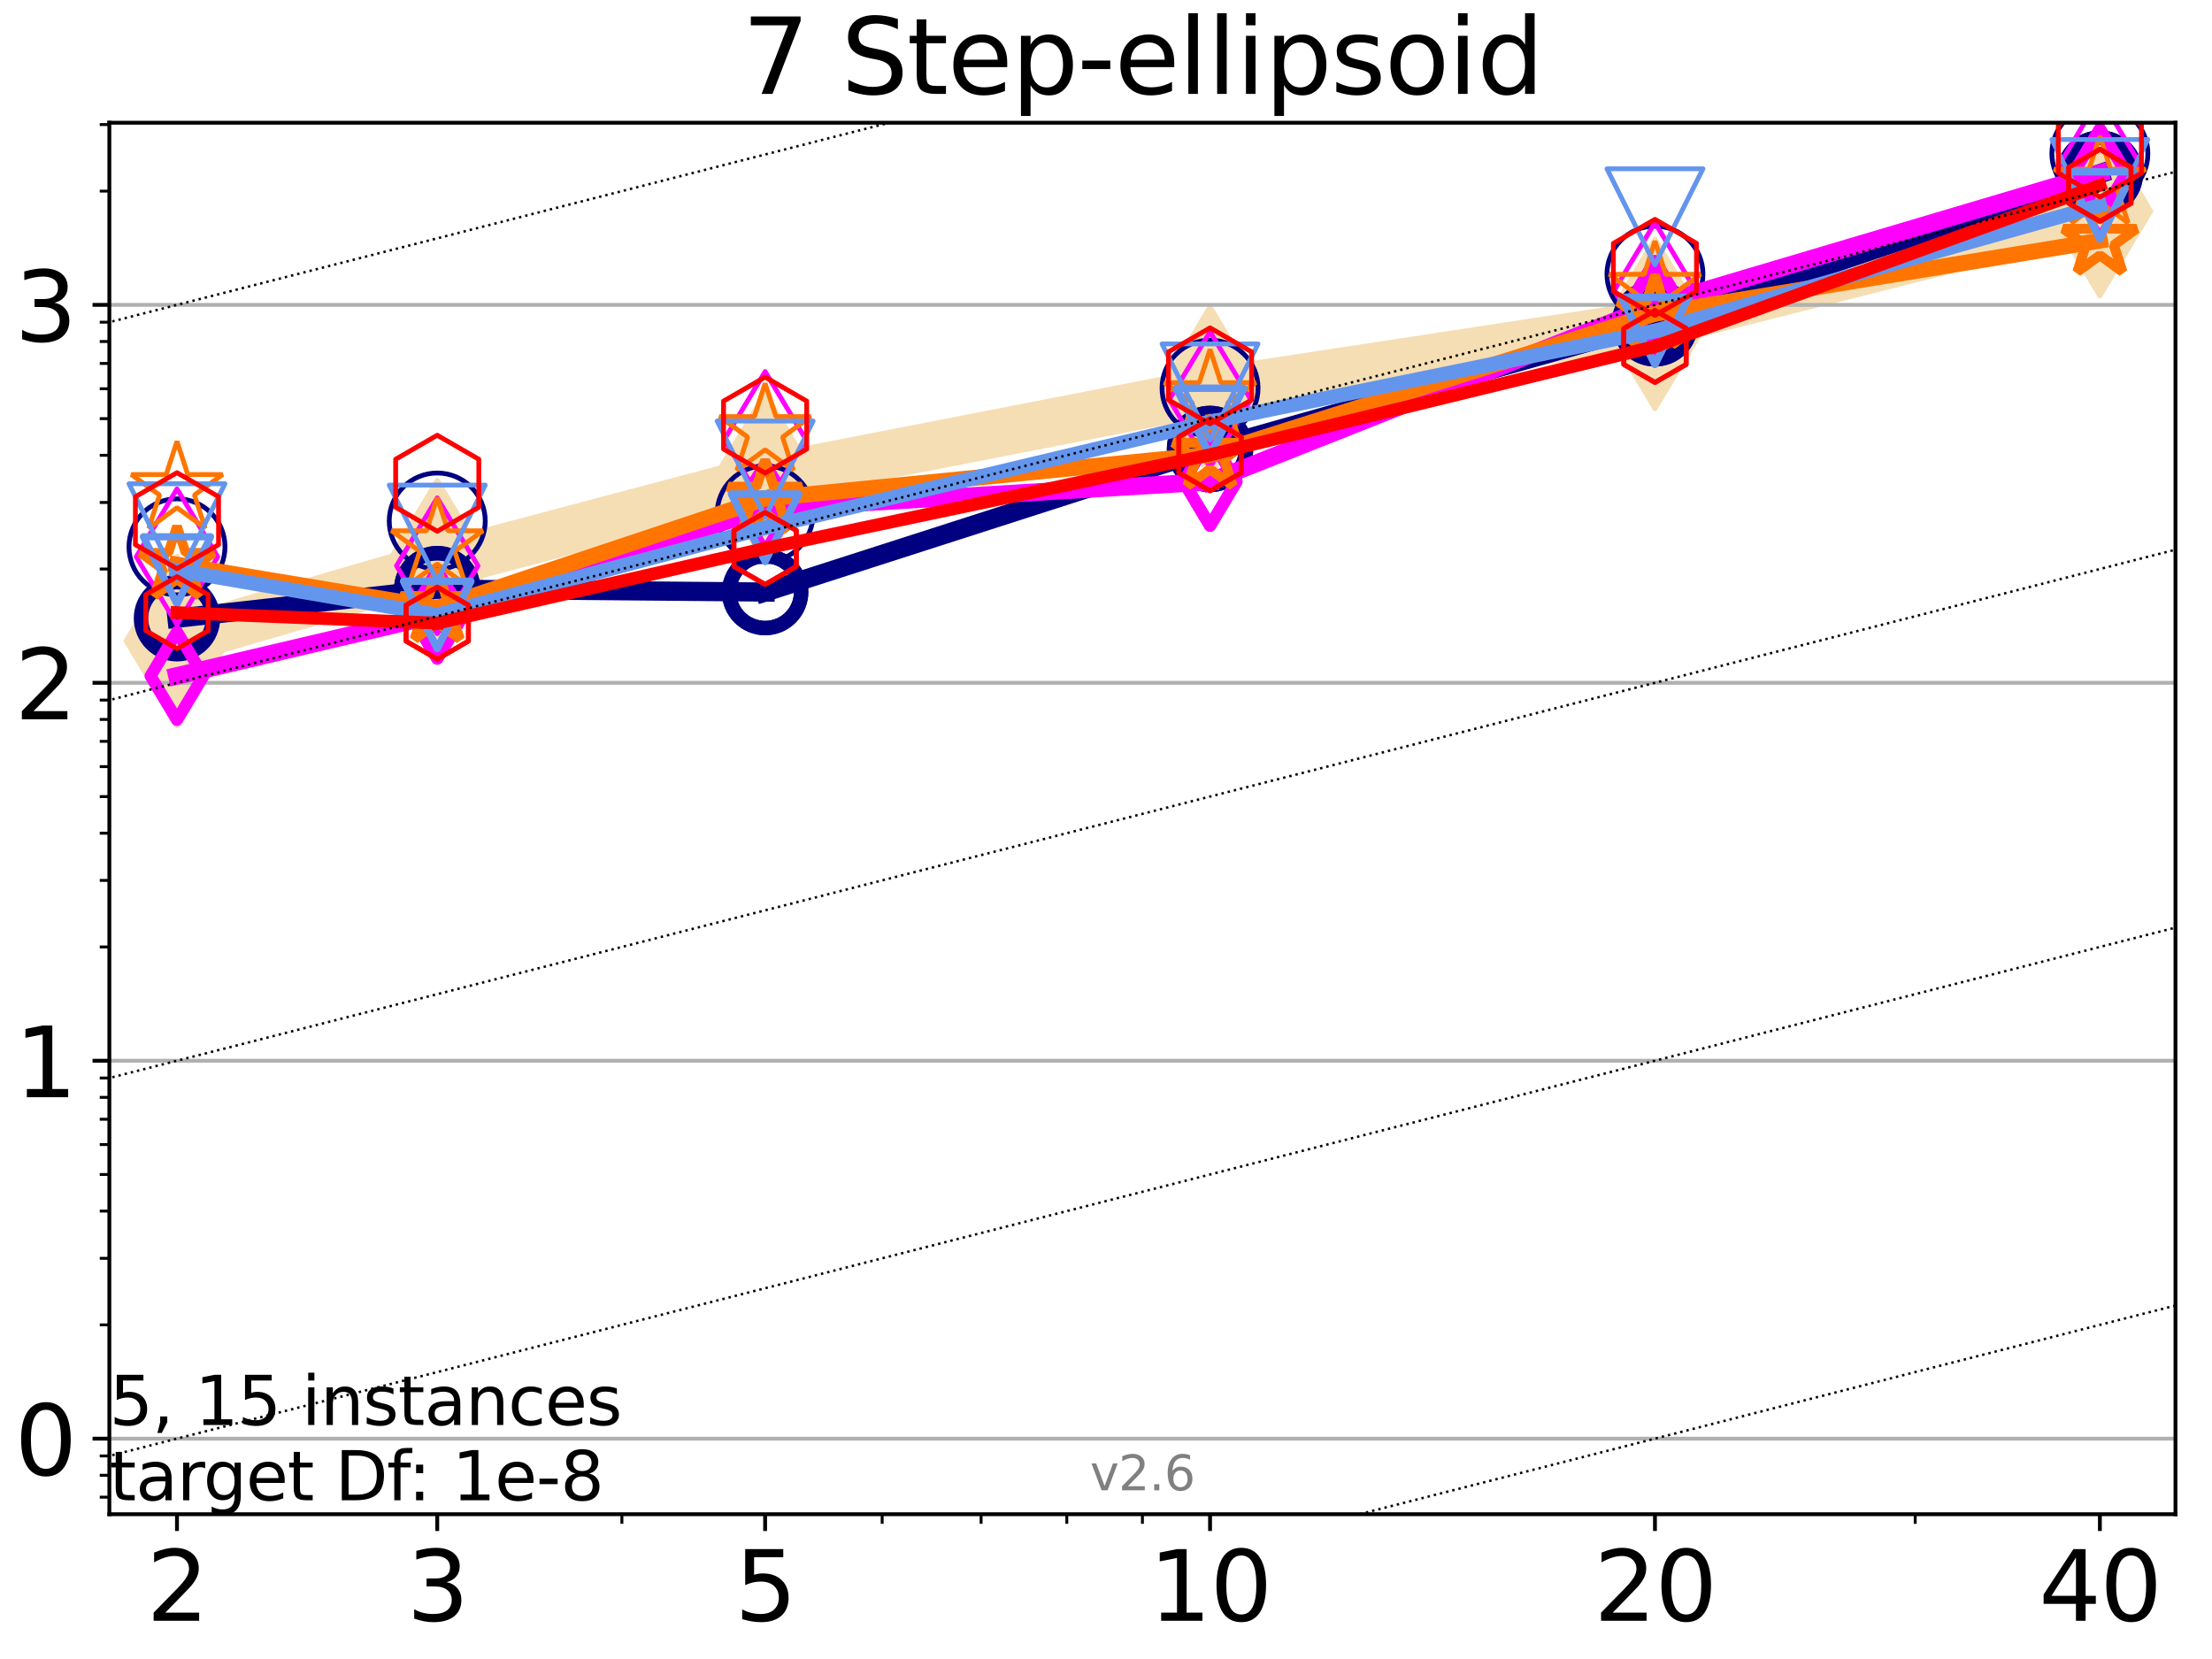 <?xml version="1.0" encoding="utf-8" standalone="no"?>
<!DOCTYPE svg PUBLIC "-//W3C//DTD SVG 1.1//EN"
  "http://www.w3.org/Graphics/SVG/1.1/DTD/svg11.dtd">
<svg xmlns:xlink="http://www.w3.org/1999/xlink" width="460.8pt" height="345.6pt" viewBox="0 0 460.8 345.6" xmlns="http://www.w3.org/2000/svg" version="1.1">
 <defs>
  <style type="text/css">*{stroke-linejoin: round; stroke-linecap: butt}</style>
 </defs>
 <g id="figure_1">
  <g id="patch_1">
   <path d="M 0 345.6 
L 460.8 345.6 
L 460.8 0 
L 0 0 
z
" style="fill: #ffffff"/>
  </g>
  <g id="axes_1">
   <g id="patch_2">
    <path d="M 22.78 315.44 
L 453.192 315.44 
L 453.192 25.56 
L 22.78 25.56 
z
" style="fill: #ffffff"/>
   </g>
   <g id="line2d_1">
    <path d="M 36.868 133.534 
L 91.085 117.752 
L 159.39 99.643 
L 252.074 81.594 
L 344.758 67.453 
L 437.443 43.991 
" clip-path="url(#p7e909bcd23)" style="fill: none; stroke: #f5deb3; stroke-width: 10; stroke-linecap: square"/>
    <defs>
     <path id="m03426425c9" d="M -0 17.678 
L 10.607 0 
L 0 -17.678 
L -10.607 -0 
z
" style="stroke: #f5deb3; stroke-linejoin: miter"/>
    </defs>
    <g clip-path="url(#p7e909bcd23)">
     <use xlink:href="#m03426425c9" x="36.868" y="133.534" style="fill: #f5deb3; stroke: #f5deb3; stroke-linejoin: miter"/>
     <use xlink:href="#m03426425c9" x="91.085" y="117.752" style="fill: #f5deb3; stroke: #f5deb3; stroke-linejoin: miter"/>
     <use xlink:href="#m03426425c9" x="159.39" y="99.643" style="fill: #f5deb3; stroke: #f5deb3; stroke-linejoin: miter"/>
     <use xlink:href="#m03426425c9" x="252.074" y="81.594" style="fill: #f5deb3; stroke: #f5deb3; stroke-linejoin: miter"/>
     <use xlink:href="#m03426425c9" x="344.758" y="67.453" style="fill: #f5deb3; stroke: #f5deb3; stroke-linejoin: miter"/>
     <use xlink:href="#m03426425c9" x="437.443" y="43.991" style="fill: #f5deb3; stroke: #f5deb3; stroke-linejoin: miter"/>
    </g>
   </g>
   <g id="matplotlib.axis_1">
    <g id="xtick_1">
     <g id="line2d_2">
      <defs>
       <path id="maccd3f0b2d" d="M 0 0 
L 0 3.5 
" style="stroke: #000000; stroke-width: 0.8"/>
      </defs>
      <g>
       <use xlink:href="#maccd3f0b2d" x="36.868" y="315.44" style="stroke: #000000; stroke-width: 0.8"/>
      </g>
     </g>
     <g id="text_1">
      <!-- 2 -->
      <g transform="translate(30.506 337.637)scale(0.2 -0.2)">
       <defs>
        <path id="DejaVuSans-32" d="M 1228 531 
L 3431 531 
L 3431 0 
L 469 0 
L 469 531 
Q 828 903 1448 1529 
Q 2069 2156 2228 2338 
Q 2531 2678 2651 2914 
Q 2772 3150 2772 3378 
Q 2772 3750 2511 3984 
Q 2250 4219 1831 4219 
Q 1534 4219 1204 4116 
Q 875 4013 500 3803 
L 500 4441 
Q 881 4594 1212 4672 
Q 1544 4750 1819 4750 
Q 2544 4750 2975 4387 
Q 3406 4025 3406 3419 
Q 3406 3131 3298 2873 
Q 3191 2616 2906 2266 
Q 2828 2175 2409 1742 
Q 1991 1309 1228 531 
z
" transform="scale(0.016)"/>
       </defs>
       <use xlink:href="#DejaVuSans-32"/>
      </g>
     </g>
    </g>
    <g id="xtick_2">
     <g id="line2d_3">
      <g>
       <use xlink:href="#maccd3f0b2d" x="91.085" y="315.44" style="stroke: #000000; stroke-width: 0.8"/>
      </g>
     </g>
     <g id="text_2">
      <!-- 3 -->
      <g transform="translate(84.723 337.637)scale(0.2 -0.2)">
       <defs>
        <path id="DejaVuSans-33" d="M 2597 2516 
Q 3050 2419 3304 2112 
Q 3559 1806 3559 1356 
Q 3559 666 3084 287 
Q 2609 -91 1734 -91 
Q 1441 -91 1130 -33 
Q 819 25 488 141 
L 488 750 
Q 750 597 1062 519 
Q 1375 441 1716 441 
Q 2309 441 2620 675 
Q 2931 909 2931 1356 
Q 2931 1769 2642 2001 
Q 2353 2234 1838 2234 
L 1294 2234 
L 1294 2753 
L 1863 2753 
Q 2328 2753 2575 2939 
Q 2822 3125 2822 3475 
Q 2822 3834 2567 4026 
Q 2313 4219 1838 4219 
Q 1578 4219 1281 4162 
Q 984 4106 628 3988 
L 628 4550 
Q 988 4650 1302 4700 
Q 1616 4750 1894 4750 
Q 2613 4750 3031 4423 
Q 3450 4097 3450 3541 
Q 3450 3153 3228 2886 
Q 3006 2619 2597 2516 
z
" transform="scale(0.016)"/>
       </defs>
       <use xlink:href="#DejaVuSans-33"/>
      </g>
     </g>
    </g>
    <g id="xtick_3">
     <g id="line2d_4">
      <g>
       <use xlink:href="#maccd3f0b2d" x="159.39" y="315.44" style="stroke: #000000; stroke-width: 0.8"/>
      </g>
     </g>
     <g id="text_3">
      <!-- 5 -->
      <g transform="translate(153.028 337.637)scale(0.2 -0.2)">
       <defs>
        <path id="DejaVuSans-35" d="M 691 4666 
L 3169 4666 
L 3169 4134 
L 1269 4134 
L 1269 2991 
Q 1406 3038 1543 3061 
Q 1681 3084 1819 3084 
Q 2600 3084 3056 2656 
Q 3513 2228 3513 1497 
Q 3513 744 3044 326 
Q 2575 -91 1722 -91 
Q 1428 -91 1123 -41 
Q 819 9 494 109 
L 494 744 
Q 775 591 1075 516 
Q 1375 441 1709 441 
Q 2250 441 2565 725 
Q 2881 1009 2881 1497 
Q 2881 1984 2565 2268 
Q 2250 2553 1709 2553 
Q 1456 2553 1204 2497 
Q 953 2441 691 2322 
L 691 4666 
z
" transform="scale(0.016)"/>
       </defs>
       <use xlink:href="#DejaVuSans-35"/>
      </g>
     </g>
    </g>
    <g id="xtick_4">
     <g id="line2d_5">
      <g>
       <use xlink:href="#maccd3f0b2d" x="252.074" y="315.44" style="stroke: #000000; stroke-width: 0.8"/>
      </g>
     </g>
     <g id="text_4">
      <!-- 10 -->
      <g transform="translate(239.349 337.637)scale(0.2 -0.2)">
       <defs>
        <path id="DejaVuSans-31" d="M 794 531 
L 1825 531 
L 1825 4091 
L 703 3866 
L 703 4441 
L 1819 4666 
L 2450 4666 
L 2450 531 
L 3481 531 
L 3481 0 
L 794 0 
L 794 531 
z
" transform="scale(0.016)"/>
        <path id="DejaVuSans-30" d="M 2034 4250 
Q 1547 4250 1301 3770 
Q 1056 3291 1056 2328 
Q 1056 1369 1301 889 
Q 1547 409 2034 409 
Q 2525 409 2770 889 
Q 3016 1369 3016 2328 
Q 3016 3291 2770 3770 
Q 2525 4250 2034 4250 
z
M 2034 4750 
Q 2819 4750 3233 4129 
Q 3647 3509 3647 2328 
Q 3647 1150 3233 529 
Q 2819 -91 2034 -91 
Q 1250 -91 836 529 
Q 422 1150 422 2328 
Q 422 3509 836 4129 
Q 1250 4750 2034 4750 
z
" transform="scale(0.016)"/>
       </defs>
       <use xlink:href="#DejaVuSans-31"/>
       <use xlink:href="#DejaVuSans-30" x="63.623"/>
      </g>
     </g>
    </g>
    <g id="xtick_5">
     <g id="line2d_6">
      <g>
       <use xlink:href="#maccd3f0b2d" x="344.758" y="315.44" style="stroke: #000000; stroke-width: 0.8"/>
      </g>
     </g>
     <g id="text_5">
      <!-- 20 -->
      <g transform="translate(332.033 337.637)scale(0.2 -0.2)">
       <use xlink:href="#DejaVuSans-32"/>
       <use xlink:href="#DejaVuSans-30" x="63.623"/>
      </g>
     </g>
    </g>
    <g id="xtick_6">
     <g id="line2d_7">
      <g>
       <use xlink:href="#maccd3f0b2d" x="437.443" y="315.44" style="stroke: #000000; stroke-width: 0.8"/>
      </g>
     </g>
     <g id="text_6">
      <!-- 40 -->
      <g transform="translate(424.718 337.637)scale(0.2 -0.2)">
       <defs>
        <path id="DejaVuSans-34" d="M 2419 4116 
L 825 1625 
L 2419 1625 
L 2419 4116 
z
M 2253 4666 
L 3047 4666 
L 3047 1625 
L 3713 1625 
L 3713 1100 
L 3047 1100 
L 3047 0 
L 2419 0 
L 2419 1100 
L 313 1100 
L 313 1709 
L 2253 4666 
z
" transform="scale(0.016)"/>
       </defs>
       <use xlink:href="#DejaVuSans-34"/>
       <use xlink:href="#DejaVuSans-30" x="63.623"/>
      </g>
     </g>
    </g>
    <g id="xtick_7">
     <g id="line2d_8">
      <defs>
       <path id="m3e71195eff" d="M 0 0 
L 0 2 
" style="stroke: #000000; stroke-width: 0.6"/>
      </defs>
      <g>
       <use xlink:href="#m3e71195eff" x="129.552" y="315.44" style="stroke: #000000; stroke-width: 0.6"/>
      </g>
     </g>
    </g>
    <g id="xtick_8">
     <g id="line2d_9">
      <g>
       <use xlink:href="#m3e71195eff" x="183.769" y="315.44" style="stroke: #000000; stroke-width: 0.6"/>
      </g>
     </g>
    </g>
    <g id="xtick_9">
     <g id="line2d_10">
      <g>
       <use xlink:href="#m3e71195eff" x="204.381" y="315.44" style="stroke: #000000; stroke-width: 0.6"/>
      </g>
     </g>
    </g>
    <g id="xtick_10">
     <g id="line2d_11">
      <g>
       <use xlink:href="#m3e71195eff" x="222.237" y="315.44" style="stroke: #000000; stroke-width: 0.6"/>
      </g>
     </g>
    </g>
    <g id="xtick_11">
     <g id="line2d_12">
      <g>
       <use xlink:href="#m3e71195eff" x="237.986" y="315.44" style="stroke: #000000; stroke-width: 0.6"/>
      </g>
     </g>
    </g>
    <g id="xtick_12">
     <g id="line2d_13">
      <g>
       <use xlink:href="#m3e71195eff" x="398.975" y="315.44" style="stroke: #000000; stroke-width: 0.6"/>
      </g>
     </g>
    </g>
   </g>
   <g id="matplotlib.axis_2">
    <g id="ytick_1">
     <g id="line2d_14">
      <path d="M 22.78 299.695 
L 453.192 299.695 
" clip-path="url(#p7e909bcd23)" style="fill: none; stroke: #b0b0b0; stroke-width: 0.8; stroke-linecap: square"/>
     </g>
     <g id="line2d_15">
      <defs>
       <path id="mb7aa153a20" d="M 0 0 
L -3.5 0 
" style="stroke: #000000; stroke-width: 0.8"/>
      </defs>
      <g>
       <use xlink:href="#mb7aa153a20" x="22.78" y="299.695" style="stroke: #000000; stroke-width: 0.8"/>
      </g>
     </g>
     <g id="text_7">
      <!-- 0 -->
      <g transform="translate(3.055 307.293)scale(0.2 -0.2)">
       <use xlink:href="#DejaVuSans-30"/>
      </g>
     </g>
    </g>
    <g id="ytick_2">
     <g id="line2d_16">
      <path d="M 22.78 220.967 
L 453.192 220.967 
" clip-path="url(#p7e909bcd23)" style="fill: none; stroke: #b0b0b0; stroke-width: 0.8; stroke-linecap: square"/>
     </g>
     <g id="line2d_17">
      <g>
       <use xlink:href="#mb7aa153a20" x="22.78" y="220.967" style="stroke: #000000; stroke-width: 0.8"/>
      </g>
     </g>
     <g id="text_8">
      <!-- 1 -->
      <g transform="translate(3.055 228.566)scale(0.2 -0.2)">
       <use xlink:href="#DejaVuSans-31"/>
      </g>
     </g>
    </g>
    <g id="ytick_3">
     <g id="line2d_18">
      <path d="M 22.78 142.24 
L 453.192 142.24 
" clip-path="url(#p7e909bcd23)" style="fill: none; stroke: #b0b0b0; stroke-width: 0.8; stroke-linecap: square"/>
     </g>
     <g id="line2d_19">
      <g>
       <use xlink:href="#mb7aa153a20" x="22.78" y="142.24" style="stroke: #000000; stroke-width: 0.8"/>
      </g>
     </g>
     <g id="text_9">
      <!-- 2 -->
      <g transform="translate(3.055 149.839)scale(0.2 -0.2)">
       <use xlink:href="#DejaVuSans-32"/>
      </g>
     </g>
    </g>
    <g id="ytick_4">
     <g id="line2d_20">
      <path d="M 22.78 63.513 
L 453.192 63.513 
" clip-path="url(#p7e909bcd23)" style="fill: none; stroke: #b0b0b0; stroke-width: 0.8; stroke-linecap: square"/>
     </g>
     <g id="line2d_21">
      <g>
       <use xlink:href="#mb7aa153a20" x="22.78" y="63.513" style="stroke: #000000; stroke-width: 0.8"/>
      </g>
     </g>
     <g id="text_10">
      <!-- 3 -->
      <g transform="translate(3.055 71.112)scale(0.2 -0.2)">
       <use xlink:href="#DejaVuSans-33"/>
      </g>
     </g>
    </g>
    <g id="ytick_5">
     <g id="line2d_22">
      <defs>
       <path id="m7e43d2d607" d="M 0 0 
L -2 0 
" style="stroke: #000000; stroke-width: 0.6"/>
      </defs>
      <g>
       <use xlink:href="#m7e43d2d607" x="22.78" y="311.89" style="stroke: #000000; stroke-width: 0.6"/>
      </g>
     </g>
    </g>
    <g id="ytick_6">
     <g id="line2d_23">
      <g>
       <use xlink:href="#m7e43d2d607" x="22.78" y="307.324" style="stroke: #000000; stroke-width: 0.6"/>
      </g>
     </g>
    </g>
    <g id="ytick_7">
     <g id="line2d_24">
      <g>
       <use xlink:href="#m7e43d2d607" x="22.78" y="303.297" style="stroke: #000000; stroke-width: 0.6"/>
      </g>
     </g>
    </g>
    <g id="ytick_8">
     <g id="line2d_25">
      <g>
       <use xlink:href="#m7e43d2d607" x="22.78" y="275.995" style="stroke: #000000; stroke-width: 0.6"/>
      </g>
     </g>
    </g>
    <g id="ytick_9">
     <g id="line2d_26">
      <g>
       <use xlink:href="#m7e43d2d607" x="22.78" y="262.132" style="stroke: #000000; stroke-width: 0.6"/>
      </g>
     </g>
    </g>
    <g id="ytick_10">
     <g id="line2d_27">
      <g>
       <use xlink:href="#m7e43d2d607" x="22.78" y="252.296" style="stroke: #000000; stroke-width: 0.6"/>
      </g>
     </g>
    </g>
    <g id="ytick_11">
     <g id="line2d_28">
      <g>
       <use xlink:href="#m7e43d2d607" x="22.78" y="244.667" style="stroke: #000000; stroke-width: 0.6"/>
      </g>
     </g>
    </g>
    <g id="ytick_12">
     <g id="line2d_29">
      <g>
       <use xlink:href="#m7e43d2d607" x="22.78" y="238.433" style="stroke: #000000; stroke-width: 0.6"/>
      </g>
     </g>
    </g>
    <g id="ytick_13">
     <g id="line2d_30">
      <g>
       <use xlink:href="#m7e43d2d607" x="22.78" y="233.162" style="stroke: #000000; stroke-width: 0.6"/>
      </g>
     </g>
    </g>
    <g id="ytick_14">
     <g id="line2d_31">
      <g>
       <use xlink:href="#m7e43d2d607" x="22.78" y="228.597" style="stroke: #000000; stroke-width: 0.6"/>
      </g>
     </g>
    </g>
    <g id="ytick_15">
     <g id="line2d_32">
      <g>
       <use xlink:href="#m7e43d2d607" x="22.78" y="224.57" style="stroke: #000000; stroke-width: 0.6"/>
      </g>
     </g>
    </g>
    <g id="ytick_16">
     <g id="line2d_33">
      <g>
       <use xlink:href="#m7e43d2d607" x="22.78" y="197.268" style="stroke: #000000; stroke-width: 0.6"/>
      </g>
     </g>
    </g>
    <g id="ytick_17">
     <g id="line2d_34">
      <g>
       <use xlink:href="#m7e43d2d607" x="22.78" y="183.405" style="stroke: #000000; stroke-width: 0.6"/>
      </g>
     </g>
    </g>
    <g id="ytick_18">
     <g id="line2d_35">
      <g>
       <use xlink:href="#m7e43d2d607" x="22.78" y="173.569" style="stroke: #000000; stroke-width: 0.6"/>
      </g>
     </g>
    </g>
    <g id="ytick_19">
     <g id="line2d_36">
      <g>
       <use xlink:href="#m7e43d2d607" x="22.78" y="165.94" style="stroke: #000000; stroke-width: 0.6"/>
      </g>
     </g>
    </g>
    <g id="ytick_20">
     <g id="line2d_37">
      <g>
       <use xlink:href="#m7e43d2d607" x="22.78" y="159.706" style="stroke: #000000; stroke-width: 0.6"/>
      </g>
     </g>
    </g>
    <g id="ytick_21">
     <g id="line2d_38">
      <g>
       <use xlink:href="#m7e43d2d607" x="22.78" y="154.435" style="stroke: #000000; stroke-width: 0.6"/>
      </g>
     </g>
    </g>
    <g id="ytick_22">
     <g id="line2d_39">
      <g>
       <use xlink:href="#m7e43d2d607" x="22.78" y="149.87" style="stroke: #000000; stroke-width: 0.6"/>
      </g>
     </g>
    </g>
    <g id="ytick_23">
     <g id="line2d_40">
      <g>
       <use xlink:href="#m7e43d2d607" x="22.78" y="145.843" style="stroke: #000000; stroke-width: 0.6"/>
      </g>
     </g>
    </g>
    <g id="ytick_24">
     <g id="line2d_41">
      <g>
       <use xlink:href="#m7e43d2d607" x="22.78" y="118.541" style="stroke: #000000; stroke-width: 0.6"/>
      </g>
     </g>
    </g>
    <g id="ytick_25">
     <g id="line2d_42">
      <g>
       <use xlink:href="#m7e43d2d607" x="22.78" y="104.678" style="stroke: #000000; stroke-width: 0.6"/>
      </g>
     </g>
    </g>
    <g id="ytick_26">
     <g id="line2d_43">
      <g>
       <use xlink:href="#m7e43d2d607" x="22.78" y="94.842" style="stroke: #000000; stroke-width: 0.6"/>
      </g>
     </g>
    </g>
    <g id="ytick_27">
     <g id="line2d_44">
      <g>
       <use xlink:href="#m7e43d2d607" x="22.78" y="87.212" style="stroke: #000000; stroke-width: 0.6"/>
      </g>
     </g>
    </g>
    <g id="ytick_28">
     <g id="line2d_45">
      <g>
       <use xlink:href="#m7e43d2d607" x="22.78" y="80.979" style="stroke: #000000; stroke-width: 0.6"/>
      </g>
     </g>
    </g>
    <g id="ytick_29">
     <g id="line2d_46">
      <g>
       <use xlink:href="#m7e43d2d607" x="22.78" y="75.708" style="stroke: #000000; stroke-width: 0.6"/>
      </g>
     </g>
    </g>
    <g id="ytick_30">
     <g id="line2d_47">
      <g>
       <use xlink:href="#m7e43d2d607" x="22.78" y="71.143" style="stroke: #000000; stroke-width: 0.6"/>
      </g>
     </g>
    </g>
    <g id="ytick_31">
     <g id="line2d_48">
      <g>
       <use xlink:href="#m7e43d2d607" x="22.78" y="67.116" style="stroke: #000000; stroke-width: 0.6"/>
      </g>
     </g>
    </g>
    <g id="ytick_32">
     <g id="line2d_49">
      <g>
       <use xlink:href="#m7e43d2d607" x="22.78" y="39.814" style="stroke: #000000; stroke-width: 0.6"/>
      </g>
     </g>
    </g>
    <g id="ytick_33">
     <g id="line2d_50">
      <g>
       <use xlink:href="#m7e43d2d607" x="22.78" y="25.951" style="stroke: #000000; stroke-width: 0.6"/>
      </g>
     </g>
    </g>
   </g>
   <g id="line2d_51">
    <path d="M 36.868 128.79 
L 91.085 122.731 
" clip-path="url(#p7e909bcd23)" style="fill: none; stroke: #000080; stroke-width: 4; stroke-linecap: square"/>
    <defs>
     <path id="mff57ee801c" d="M 0 7.5 
C 1.989 7.5 3.897 6.71 5.303 5.303 
C 6.71 3.897 7.5 1.989 7.5 0 
C 7.5 -1.989 6.71 -3.897 5.303 -5.303 
C 3.897 -6.71 1.989 -7.5 0 -7.5 
C -1.989 -7.5 -3.897 -6.71 -5.303 -5.303 
C -6.71 -3.897 -7.5 -1.989 -7.5 0 
C -7.5 1.989 -6.71 3.897 -5.303 5.303 
C -3.897 6.71 -1.989 7.5 0 7.5 
z
" style="stroke: #000080; stroke-width: 3"/>
    </defs>
    <g clip-path="url(#p7e909bcd23)">
     <use xlink:href="#mff57ee801c" x="36.868" y="128.79" style="fill-opacity: 0; stroke: #000080; stroke-width: 3"/>
     <use xlink:href="#mff57ee801c" x="91.085" y="122.731" style="fill-opacity: 0; stroke: #000080; stroke-width: 3"/>
    </g>
   </g>
   <g id="line2d_52">
    <path d="M 91.085 122.731 
L 159.39 123.334 
" clip-path="url(#p7e909bcd23)" style="fill: none; stroke: #000080; stroke-width: 4; stroke-linecap: square"/>
    <g clip-path="url(#p7e909bcd23)">
     <use xlink:href="#mff57ee801c" x="91.085" y="122.731" style="fill-opacity: 0; stroke: #000080; stroke-width: 3"/>
     <use xlink:href="#mff57ee801c" x="159.39" y="123.334" style="fill-opacity: 0; stroke: #000080; stroke-width: 3"/>
    </g>
   </g>
   <g id="line2d_53">
    <path d="M 159.39 123.334 
L 252.074 93.526 
" clip-path="url(#p7e909bcd23)" style="fill: none; stroke: #000080; stroke-width: 4; stroke-linecap: square"/>
    <g clip-path="url(#p7e909bcd23)">
     <use xlink:href="#mff57ee801c" x="159.39" y="123.334" style="fill-opacity: 0; stroke: #000080; stroke-width: 3"/>
     <use xlink:href="#mff57ee801c" x="252.074" y="93.526" style="fill-opacity: 0; stroke: #000080; stroke-width: 3"/>
    </g>
   </g>
   <g id="line2d_54">
    <path d="M 252.074 93.526 
L 344.758 67.35 
" clip-path="url(#p7e909bcd23)" style="fill: none; stroke: #000080; stroke-width: 4; stroke-linecap: square"/>
    <g clip-path="url(#p7e909bcd23)">
     <use xlink:href="#mff57ee801c" x="252.074" y="93.526" style="fill-opacity: 0; stroke: #000080; stroke-width: 3"/>
     <use xlink:href="#mff57ee801c" x="344.758" y="67.35" style="fill-opacity: 0; stroke: #000080; stroke-width: 3"/>
    </g>
   </g>
   <g id="line2d_55">
    <path d="M 344.758 67.35 
L 437.443 36.174 
" clip-path="url(#p7e909bcd23)" style="fill: none; stroke: #000080; stroke-width: 4; stroke-linecap: square"/>
    <g clip-path="url(#p7e909bcd23)">
     <use xlink:href="#mff57ee801c" x="344.758" y="67.35" style="fill-opacity: 0; stroke: #000080; stroke-width: 3"/>
     <use xlink:href="#mff57ee801c" x="437.443" y="36.174" style="fill-opacity: 0; stroke: #000080; stroke-width: 3"/>
    </g>
   </g>
   <g id="line2d_56">
    <path d="M 437.443 36.174 
" clip-path="url(#p7e909bcd23)" style="fill: none; stroke: #000080; stroke-width: 4; stroke-linecap: square"/>
    <g clip-path="url(#p7e909bcd23)">
     <use xlink:href="#mff57ee801c" x="437.443" y="36.174" style="fill-opacity: 0; stroke: #000080; stroke-width: 3"/>
    </g>
   </g>
   <g id="line2d_57"/>
   <g id="line2d_58">
    <defs>
     <path id="mde4846cfee" d="M 0 10 
C 2.652 10 5.196 8.946 7.071 7.071 
C 8.946 5.196 10 2.652 10 0 
C 10 -2.652 8.946 -5.196 7.071 -7.071 
C 5.196 -8.946 2.652 -10 0 -10 
C -2.652 -10 -5.196 -8.946 -7.071 -7.071 
C -8.946 -5.196 -10 -2.652 -10 0 
C -10 2.652 -8.946 5.196 -7.071 7.071 
C -5.196 8.946 -2.652 10 0 10 
z
" style="stroke: #000080"/>
    </defs>
    <g clip-path="url(#p7e909bcd23)">
     <use xlink:href="#mde4846cfee" x="36.868" y="113.912" style="fill-opacity: 0; stroke: #000080"/>
     <use xlink:href="#mde4846cfee" x="91.085" y="108.535" style="fill-opacity: 0; stroke: #000080"/>
     <use xlink:href="#mde4846cfee" x="159.39" y="107.037" style="fill-opacity: 0; stroke: #000080"/>
     <use xlink:href="#mde4846cfee" x="252.074" y="80.859" style="fill-opacity: 0; stroke: #000080"/>
     <use xlink:href="#mde4846cfee" x="344.758" y="57.112" style="fill-opacity: 0; stroke: #000080"/>
     <use xlink:href="#mde4846cfee" x="437.443" y="31.98" style="fill-opacity: 0; stroke: #000080"/>
    </g>
   </g>
   <g id="line2d_59">
    <path d="M 36.868 140.801 
L 91.085 128.029 
" clip-path="url(#p7e909bcd23)" style="fill: none; stroke: #ff00ff; stroke-width: 3.667; stroke-linecap: square"/>
    <defs>
     <path id="mbcd057f45f" d="M -0 9.192 
L 5.515 0 
L 0 -9.192 
L -5.515 -0 
z
" style="stroke: #ff00ff; stroke-width: 2.5; stroke-linejoin: miter"/>
    </defs>
    <g clip-path="url(#p7e909bcd23)">
     <use xlink:href="#mbcd057f45f" x="36.868" y="140.801" style="fill-opacity: 0; stroke: #ff00ff; stroke-width: 2.5; stroke-linejoin: miter"/>
     <use xlink:href="#mbcd057f45f" x="91.085" y="128.029" style="fill-opacity: 0; stroke: #ff00ff; stroke-width: 2.5; stroke-linejoin: miter"/>
    </g>
   </g>
   <g id="line2d_60">
    <path d="M 91.085 128.029 
L 159.39 105.913 
" clip-path="url(#p7e909bcd23)" style="fill: none; stroke: #ff00ff; stroke-width: 3.667; stroke-linecap: square"/>
    <g clip-path="url(#p7e909bcd23)">
     <use xlink:href="#mbcd057f45f" x="91.085" y="128.029" style="fill-opacity: 0; stroke: #ff00ff; stroke-width: 2.5; stroke-linejoin: miter"/>
     <use xlink:href="#mbcd057f45f" x="159.39" y="105.913" style="fill-opacity: 0; stroke: #ff00ff; stroke-width: 2.5; stroke-linejoin: miter"/>
    </g>
   </g>
   <g id="line2d_61">
    <path d="M 159.39 105.913 
L 252.074 100.338 
" clip-path="url(#p7e909bcd23)" style="fill: none; stroke: #ff00ff; stroke-width: 3.667; stroke-linecap: square"/>
    <g clip-path="url(#p7e909bcd23)">
     <use xlink:href="#mbcd057f45f" x="159.39" y="105.913" style="fill-opacity: 0; stroke: #ff00ff; stroke-width: 2.5; stroke-linejoin: miter"/>
     <use xlink:href="#mbcd057f45f" x="252.074" y="100.338" style="fill-opacity: 0; stroke: #ff00ff; stroke-width: 2.5; stroke-linejoin: miter"/>
    </g>
   </g>
   <g id="line2d_62">
    <path d="M 252.074 100.338 
L 344.758 63.576 
" clip-path="url(#p7e909bcd23)" style="fill: none; stroke: #ff00ff; stroke-width: 3.667; stroke-linecap: square"/>
    <g clip-path="url(#p7e909bcd23)">
     <use xlink:href="#mbcd057f45f" x="252.074" y="100.338" style="fill-opacity: 0; stroke: #ff00ff; stroke-width: 2.5; stroke-linejoin: miter"/>
     <use xlink:href="#mbcd057f45f" x="344.758" y="63.576" style="fill-opacity: 0; stroke: #ff00ff; stroke-width: 2.5; stroke-linejoin: miter"/>
    </g>
   </g>
   <g id="line2d_63">
    <path d="M 344.758 63.576 
L 437.443 36.06 
" clip-path="url(#p7e909bcd23)" style="fill: none; stroke: #ff00ff; stroke-width: 3.667; stroke-linecap: square"/>
    <g clip-path="url(#p7e909bcd23)">
     <use xlink:href="#mbcd057f45f" x="344.758" y="63.576" style="fill-opacity: 0; stroke: #ff00ff; stroke-width: 2.5; stroke-linejoin: miter"/>
     <use xlink:href="#mbcd057f45f" x="437.443" y="36.06" style="fill-opacity: 0; stroke: #ff00ff; stroke-width: 2.5; stroke-linejoin: miter"/>
    </g>
   </g>
   <g id="line2d_64">
    <path d="M 437.443 36.06 
" clip-path="url(#p7e909bcd23)" style="fill: none; stroke: #ff00ff; stroke-width: 3.667; stroke-linecap: square"/>
    <g clip-path="url(#p7e909bcd23)">
     <use xlink:href="#mbcd057f45f" x="437.443" y="36.06" style="fill-opacity: 0; stroke: #ff00ff; stroke-width: 2.5; stroke-linejoin: miter"/>
    </g>
   </g>
   <g id="line2d_65"/>
   <g id="line2d_66">
    <defs>
     <path id="m20a5099ab6" d="M -0 14.142 
L 8.485 0 
L -0 -14.142 
L -8.485 -0 
z
" style="stroke: #ff00ff; stroke-linejoin: miter"/>
    </defs>
    <g clip-path="url(#p7e909bcd23)">
     <use xlink:href="#m20a5099ab6" x="36.868" y="115.989" style="fill-opacity: 0; stroke: #ff00ff; stroke-linejoin: miter"/>
     <use xlink:href="#m20a5099ab6" x="91.085" y="117.864" style="fill-opacity: 0; stroke: #ff00ff; stroke-linejoin: miter"/>
     <use xlink:href="#m20a5099ab6" x="159.39" y="91.552" style="fill-opacity: 0; stroke: #ff00ff; stroke-linejoin: miter"/>
     <use xlink:href="#m20a5099ab6" x="252.074" y="83.24" style="fill-opacity: 0; stroke: #ff00ff; stroke-linejoin: miter"/>
     <use xlink:href="#m20a5099ab6" x="344.758" y="60.513" style="fill-opacity: 0; stroke: #ff00ff; stroke-linejoin: miter"/>
     <use xlink:href="#m20a5099ab6" x="437.443" y="34.388" style="fill-opacity: 0; stroke: #ff00ff; stroke-linejoin: miter"/>
    </g>
   </g>
   <g id="line2d_67">
    <path d="M 36.868 117.63 
L 91.085 126.644 
" clip-path="url(#p7e909bcd23)" style="fill: none; stroke: #ff7500; stroke-width: 3.333; stroke-linecap: square"/>
    <defs>
     <path id="m54023b1194" d="M 0 -8 
L -1.796 -2.472 
L -7.608 -2.472 
L -2.906 0.944 
L -4.702 6.472 
L -0 3.056 
L 4.702 6.472 
L 2.906 0.944 
L 7.608 -2.472 
L 1.796 -2.472 
z
" style="stroke: #ff7500; stroke-width: 2; stroke-linejoin: bevel"/>
    </defs>
    <g clip-path="url(#p7e909bcd23)">
     <use xlink:href="#m54023b1194" x="36.868" y="117.63" style="fill-opacity: 0; stroke: #ff7500; stroke-width: 2; stroke-linejoin: bevel"/>
     <use xlink:href="#m54023b1194" x="91.085" y="126.644" style="fill-opacity: 0; stroke: #ff7500; stroke-width: 2; stroke-linejoin: bevel"/>
    </g>
   </g>
   <g id="line2d_68">
    <path d="M 91.085 126.644 
L 159.39 103.867 
" clip-path="url(#p7e909bcd23)" style="fill: none; stroke: #ff7500; stroke-width: 3.333; stroke-linecap: square"/>
    <g clip-path="url(#p7e909bcd23)">
     <use xlink:href="#m54023b1194" x="91.085" y="126.644" style="fill-opacity: 0; stroke: #ff7500; stroke-width: 2; stroke-linejoin: bevel"/>
     <use xlink:href="#m54023b1194" x="159.39" y="103.867" style="fill-opacity: 0; stroke: #ff7500; stroke-width: 2; stroke-linejoin: bevel"/>
    </g>
   </g>
   <g id="line2d_69">
    <path d="M 159.39 103.867 
L 252.074 94.688 
" clip-path="url(#p7e909bcd23)" style="fill: none; stroke: #ff7500; stroke-width: 3.333; stroke-linecap: square"/>
    <g clip-path="url(#p7e909bcd23)">
     <use xlink:href="#m54023b1194" x="159.39" y="103.867" style="fill-opacity: 0; stroke: #ff7500; stroke-width: 2; stroke-linejoin: bevel"/>
     <use xlink:href="#m54023b1194" x="252.074" y="94.688" style="fill-opacity: 0; stroke: #ff7500; stroke-width: 2; stroke-linejoin: bevel"/>
    </g>
   </g>
   <g id="line2d_70">
    <path d="M 252.074 94.688 
L 344.758 65.361 
" clip-path="url(#p7e909bcd23)" style="fill: none; stroke: #ff7500; stroke-width: 3.333; stroke-linecap: square"/>
    <g clip-path="url(#p7e909bcd23)">
     <use xlink:href="#m54023b1194" x="252.074" y="94.688" style="fill-opacity: 0; stroke: #ff7500; stroke-width: 2; stroke-linejoin: bevel"/>
     <use xlink:href="#m54023b1194" x="344.758" y="65.361" style="fill-opacity: 0; stroke: #ff7500; stroke-width: 2; stroke-linejoin: bevel"/>
    </g>
   </g>
   <g id="line2d_71">
    <path d="M 344.758 65.361 
L 437.443 50.125 
" clip-path="url(#p7e909bcd23)" style="fill: none; stroke: #ff7500; stroke-width: 3.333; stroke-linecap: square"/>
    <g clip-path="url(#p7e909bcd23)">
     <use xlink:href="#m54023b1194" x="344.758" y="65.361" style="fill-opacity: 0; stroke: #ff7500; stroke-width: 2; stroke-linejoin: bevel"/>
     <use xlink:href="#m54023b1194" x="437.443" y="50.125" style="fill-opacity: 0; stroke: #ff7500; stroke-width: 2; stroke-linejoin: bevel"/>
    </g>
   </g>
   <g id="line2d_72">
    <path d="M 437.443 50.125 
" clip-path="url(#p7e909bcd23)" style="fill: none; stroke: #ff7500; stroke-width: 3.333; stroke-linecap: square"/>
    <g clip-path="url(#p7e909bcd23)">
     <use xlink:href="#m54023b1194" x="437.443" y="50.125" style="fill-opacity: 0; stroke: #ff7500; stroke-width: 2; stroke-linejoin: bevel"/>
    </g>
   </g>
   <g id="line2d_73"/>
   <g id="line2d_74">
    <defs>
     <path id="m6740379827" d="M 0 -10 
L -2.245 -3.09 
L -9.511 -3.09 
L -3.633 1.18 
L -5.878 8.09 
L -0 3.82 
L 5.878 8.09 
L 3.633 1.18 
L 9.511 -3.09 
L 2.245 -3.09 
z
" style="stroke: #ff7500; stroke-linejoin: bevel"/>
    </defs>
    <g clip-path="url(#p7e909bcd23)">
     <use xlink:href="#m6740379827" x="36.868" y="101.941" style="fill-opacity: 0; stroke: #ff7500; stroke-linejoin: bevel"/>
     <use xlink:href="#m6740379827" x="91.085" y="113.664" style="fill-opacity: 0; stroke: #ff7500; stroke-linejoin: bevel"/>
     <use xlink:href="#m6740379827" x="159.39" y="89.871" style="fill-opacity: 0; stroke: #ff7500; stroke-linejoin: bevel"/>
     <use xlink:href="#m6740379827" x="252.074" y="82.793" style="fill-opacity: 0; stroke: #ff7500; stroke-linejoin: bevel"/>
     <use xlink:href="#m6740379827" x="344.758" y="60.231" style="fill-opacity: 0; stroke: #ff7500; stroke-linejoin: bevel"/>
     <use xlink:href="#m6740379827" x="437.443" y="38.333" style="fill-opacity: 0; stroke: #ff7500; stroke-linejoin: bevel"/>
    </g>
   </g>
   <g id="line2d_75">
    <path d="M 36.868 118.816 
L 91.085 128.09 
" clip-path="url(#p7e909bcd23)" style="fill: none; stroke: #6495ed; stroke-width: 3; stroke-linecap: square"/>
    <defs>
     <path id="me9f0906440" d="M -0 7 
L 7 -7 
L -7 -7 
z
" style="stroke: #6495ed; stroke-width: 1.5; stroke-linejoin: miter"/>
    </defs>
    <g clip-path="url(#p7e909bcd23)">
     <use xlink:href="#me9f0906440" x="36.868" y="118.816" style="fill-opacity: 0; stroke: #6495ed; stroke-width: 1.5; stroke-linejoin: miter"/>
     <use xlink:href="#me9f0906440" x="91.085" y="128.09" style="fill-opacity: 0; stroke: #6495ed; stroke-width: 1.5; stroke-linejoin: miter"/>
    </g>
   </g>
   <g id="line2d_76">
    <path d="M 91.085 128.09 
L 159.39 109.93 
" clip-path="url(#p7e909bcd23)" style="fill: none; stroke: #6495ed; stroke-width: 3; stroke-linecap: square"/>
    <g clip-path="url(#p7e909bcd23)">
     <use xlink:href="#me9f0906440" x="91.085" y="128.09" style="fill-opacity: 0; stroke: #6495ed; stroke-width: 1.5; stroke-linejoin: miter"/>
     <use xlink:href="#me9f0906440" x="159.39" y="109.93" style="fill-opacity: 0; stroke: #6495ed; stroke-width: 1.5; stroke-linejoin: miter"/>
    </g>
   </g>
   <g id="line2d_77">
    <path d="M 159.39 109.93 
L 252.074 87.881 
" clip-path="url(#p7e909bcd23)" style="fill: none; stroke: #6495ed; stroke-width: 3; stroke-linecap: square"/>
    <g clip-path="url(#p7e909bcd23)">
     <use xlink:href="#me9f0906440" x="159.39" y="109.93" style="fill-opacity: 0; stroke: #6495ed; stroke-width: 1.5; stroke-linejoin: miter"/>
     <use xlink:href="#me9f0906440" x="252.074" y="87.881" style="fill-opacity: 0; stroke: #6495ed; stroke-width: 1.5; stroke-linejoin: miter"/>
    </g>
   </g>
   <g id="line2d_78">
    <path d="M 252.074 87.881 
L 344.758 68.919 
" clip-path="url(#p7e909bcd23)" style="fill: none; stroke: #6495ed; stroke-width: 3; stroke-linecap: square"/>
    <g clip-path="url(#p7e909bcd23)">
     <use xlink:href="#me9f0906440" x="252.074" y="87.881" style="fill-opacity: 0; stroke: #6495ed; stroke-width: 1.5; stroke-linejoin: miter"/>
     <use xlink:href="#me9f0906440" x="344.758" y="68.919" style="fill-opacity: 0; stroke: #6495ed; stroke-width: 1.5; stroke-linejoin: miter"/>
    </g>
   </g>
   <g id="line2d_79">
    <path d="M 344.758 68.919 
L 437.443 42.782 
" clip-path="url(#p7e909bcd23)" style="fill: none; stroke: #6495ed; stroke-width: 3; stroke-linecap: square"/>
    <g clip-path="url(#p7e909bcd23)">
     <use xlink:href="#me9f0906440" x="344.758" y="68.919" style="fill-opacity: 0; stroke: #6495ed; stroke-width: 1.5; stroke-linejoin: miter"/>
     <use xlink:href="#me9f0906440" x="437.443" y="42.782" style="fill-opacity: 0; stroke: #6495ed; stroke-width: 1.5; stroke-linejoin: miter"/>
    </g>
   </g>
   <g id="line2d_80">
    <path d="M 437.443 42.782 
" clip-path="url(#p7e909bcd23)" style="fill: none; stroke: #6495ed; stroke-width: 3; stroke-linecap: square"/>
    <g clip-path="url(#p7e909bcd23)">
     <use xlink:href="#me9f0906440" x="437.443" y="42.782" style="fill-opacity: 0; stroke: #6495ed; stroke-width: 1.5; stroke-linejoin: miter"/>
    </g>
   </g>
   <g id="line2d_81"/>
   <g id="line2d_82">
    <defs>
     <path id="mf22ccb5161" d="M -0 10 
L 10 -10 
L -10 -10 
z
" style="stroke: #6495ed; stroke-linejoin: miter"/>
    </defs>
    <g clip-path="url(#p7e909bcd23)">
     <use xlink:href="#mf22ccb5161" x="36.868" y="110.775" style="fill-opacity: 0; stroke: #6495ed; stroke-linejoin: miter"/>
     <use xlink:href="#mf22ccb5161" x="91.085" y="111.049" style="fill-opacity: 0; stroke: #6495ed; stroke-linejoin: miter"/>
     <use xlink:href="#mf22ccb5161" x="159.39" y="97.711" style="fill-opacity: 0; stroke: #6495ed; stroke-linejoin: miter"/>
     <use xlink:href="#mf22ccb5161" x="252.074" y="81.646" style="fill-opacity: 0; stroke: #6495ed; stroke-linejoin: miter"/>
     <use xlink:href="#mf22ccb5161" x="344.758" y="45.161" style="fill-opacity: 0; stroke: #6495ed; stroke-linejoin: miter"/>
     <use xlink:href="#mf22ccb5161" x="437.443" y="39.066" style="fill-opacity: 0; stroke: #6495ed; stroke-linejoin: miter"/>
    </g>
   </g>
   <g id="line2d_83">
    <path d="M 36.868 127.626 
L 91.085 129.81 
" clip-path="url(#p7e909bcd23)" style="fill: none; stroke: #ff0000; stroke-width: 2.667; stroke-linecap: square"/>
    <defs>
     <path id="mb25027060c" d="M 0 -7.5 
L -6.495 -3.75 
L -6.495 3.75 
L -0 7.5 
L 6.495 3.75 
L 6.495 -3.75 
z
" style="stroke: #ff0000; stroke-linejoin: miter"/>
    </defs>
    <g clip-path="url(#p7e909bcd23)">
     <use xlink:href="#mb25027060c" x="36.868" y="127.626" style="fill-opacity: 0; stroke: #ff0000; stroke-linejoin: miter"/>
     <use xlink:href="#mb25027060c" x="91.085" y="129.81" style="fill-opacity: 0; stroke: #ff0000; stroke-linejoin: miter"/>
    </g>
   </g>
   <g id="line2d_84">
    <path d="M 91.085 129.81 
L 159.39 114.248 
" clip-path="url(#p7e909bcd23)" style="fill: none; stroke: #ff0000; stroke-width: 2.667; stroke-linecap: square"/>
    <g clip-path="url(#p7e909bcd23)">
     <use xlink:href="#mb25027060c" x="91.085" y="129.81" style="fill-opacity: 0; stroke: #ff0000; stroke-linejoin: miter"/>
     <use xlink:href="#mb25027060c" x="159.39" y="114.248" style="fill-opacity: 0; stroke: #ff0000; stroke-linejoin: miter"/>
    </g>
   </g>
   <g id="line2d_85">
    <path d="M 159.39 114.248 
L 252.074 94.739 
" clip-path="url(#p7e909bcd23)" style="fill: none; stroke: #ff0000; stroke-width: 2.667; stroke-linecap: square"/>
    <g clip-path="url(#p7e909bcd23)">
     <use xlink:href="#mb25027060c" x="159.39" y="114.248" style="fill-opacity: 0; stroke: #ff0000; stroke-linejoin: miter"/>
     <use xlink:href="#mb25027060c" x="252.074" y="94.739" style="fill-opacity: 0; stroke: #ff0000; stroke-linejoin: miter"/>
    </g>
   </g>
   <g id="line2d_86">
    <path d="M 252.074 94.739 
L 344.758 72.17 
" clip-path="url(#p7e909bcd23)" style="fill: none; stroke: #ff0000; stroke-width: 2.667; stroke-linecap: square"/>
    <g clip-path="url(#p7e909bcd23)">
     <use xlink:href="#mb25027060c" x="252.074" y="94.739" style="fill-opacity: 0; stroke: #ff0000; stroke-linejoin: miter"/>
     <use xlink:href="#mb25027060c" x="344.758" y="72.17" style="fill-opacity: 0; stroke: #ff0000; stroke-linejoin: miter"/>
    </g>
   </g>
   <g id="line2d_87">
    <path d="M 344.758 72.17 
L 437.443 38.603 
" clip-path="url(#p7e909bcd23)" style="fill: none; stroke: #ff0000; stroke-width: 2.667; stroke-linecap: square"/>
    <g clip-path="url(#p7e909bcd23)">
     <use xlink:href="#mb25027060c" x="344.758" y="72.17" style="fill-opacity: 0; stroke: #ff0000; stroke-linejoin: miter"/>
     <use xlink:href="#mb25027060c" x="437.443" y="38.603" style="fill-opacity: 0; stroke: #ff0000; stroke-linejoin: miter"/>
    </g>
   </g>
   <g id="line2d_88">
    <path d="M 437.443 38.603 
" clip-path="url(#p7e909bcd23)" style="fill: none; stroke: #ff0000; stroke-width: 2.667; stroke-linecap: square"/>
    <g clip-path="url(#p7e909bcd23)">
     <use xlink:href="#mb25027060c" x="437.443" y="38.603" style="fill-opacity: 0; stroke: #ff0000; stroke-linejoin: miter"/>
    </g>
   </g>
   <g id="line2d_89"/>
   <g id="line2d_90">
    <defs>
     <path id="maf6016895b" d="M 0 -10 
L -8.66 -5 
L -8.66 5 
L -0 10 
L 8.66 5 
L 8.66 -5 
z
" style="stroke: #ff0000; stroke-linejoin: miter"/>
    </defs>
    <g clip-path="url(#p7e909bcd23)">
     <use xlink:href="#maf6016895b" x="36.868" y="108.471" style="fill-opacity: 0; stroke: #ff0000; stroke-linejoin: miter"/>
     <use xlink:href="#maf6016895b" x="91.085" y="100.668" style="fill-opacity: 0; stroke: #ff0000; stroke-linejoin: miter"/>
     <use xlink:href="#maf6016895b" x="159.39" y="88.551" style="fill-opacity: 0; stroke: #ff0000; stroke-linejoin: miter"/>
     <use xlink:href="#maf6016895b" x="252.074" y="78.3" style="fill-opacity: 0; stroke: #ff0000; stroke-linejoin: miter"/>
     <use xlink:href="#maf6016895b" x="344.758" y="55.694" style="fill-opacity: 0; stroke: #ff0000; stroke-linejoin: miter"/>
     <use xlink:href="#maf6016895b" x="437.443" y="31.048" style="fill-opacity: 0; stroke: #ff0000; stroke-linejoin: miter"/>
    </g>
   </g>
   <g id="line2d_91"/>
   <g id="line2d_92">
    <path d="M 161.318 346.6 
L 461.8 269.767 
" clip-path="url(#p7e909bcd23)" style="fill: none; stroke-dasharray: 0.5,0.825; stroke-dashoffset: 0; stroke: #000000; stroke-width: 0.5"/>
   </g>
   <g id="line2d_93">
    <path d="M -1 309.377 
L 461.8 191.04 
" clip-path="url(#p7e909bcd23)" style="fill: none; stroke-dasharray: 0.5,0.825; stroke-dashoffset: 0; stroke: #000000; stroke-width: 0.5"/>
   </g>
   <g id="line2d_94">
    <path d="M -1 230.65 
L 461.8 112.313 
" clip-path="url(#p7e909bcd23)" style="fill: none; stroke-dasharray: 0.5,0.825; stroke-dashoffset: 0; stroke: #000000; stroke-width: 0.5"/>
   </g>
   <g id="line2d_95">
    <path d="M -1 151.923 
L 461.8 33.586 
" clip-path="url(#p7e909bcd23)" style="fill: none; stroke-dasharray: 0.5,0.825; stroke-dashoffset: 0; stroke: #000000; stroke-width: 0.5"/>
   </g>
   <g id="line2d_96">
    <path d="M -1 73.196 
L 289.17 -1 
" clip-path="url(#p7e909bcd23)" style="fill: none; stroke-dasharray: 0.5,0.825; stroke-dashoffset: 0; stroke: #000000; stroke-width: 0.5"/>
   </g>
   <g id="line2d_97">
    <path clip-path="url(#p7e909bcd23)" style="fill: none; stroke-dasharray: 0.5,0.825; stroke-dashoffset: 0; stroke: #000000; stroke-width: 0.5"/>
   </g>
   <g id="line2d_98">
    <path clip-path="url(#p7e909bcd23)" style="fill: none; stroke-dasharray: 0.5,0.825; stroke-dashoffset: 0; stroke: #000000; stroke-width: 0.5"/>
   </g>
   <g id="line2d_99">
    <path clip-path="url(#p7e909bcd23)" style="fill: none; stroke-dasharray: 0.5,0.825; stroke-dashoffset: 0; stroke: #000000; stroke-width: 0.5"/>
   </g>
   <g id="line2d_100">
    <path clip-path="url(#p7e909bcd23)" style="fill: none; stroke-dasharray: 0.5,0.825; stroke-dashoffset: 0; stroke: #000000; stroke-width: 0.5"/>
   </g>
   <g id="patch_3">
    <path d="M 22.78 315.44 
L 22.78 25.56 
" style="fill: none; stroke: #000000; stroke-width: 0.8; stroke-linejoin: miter; stroke-linecap: square"/>
   </g>
   <g id="patch_4">
    <path d="M 453.192 315.44 
L 453.192 25.56 
" style="fill: none; stroke: #000000; stroke-width: 0.8; stroke-linejoin: miter; stroke-linecap: square"/>
   </g>
   <g id="patch_5">
    <path d="M 22.78 315.44 
L 453.192 315.44 
" style="fill: none; stroke: #000000; stroke-width: 0.8; stroke-linejoin: miter; stroke-linecap: square"/>
   </g>
   <g id="patch_6">
    <path d="M 22.78 25.56 
L 453.192 25.56 
" style="fill: none; stroke: #000000; stroke-width: 0.8; stroke-linejoin: miter; stroke-linecap: square"/>
   </g>
   <g id="text_11">
    <!-- 5, 15 instances -->
    <g transform="translate(22.78 296.851)scale(0.14 -0.14)">
     <defs>
      <path id="DejaVuSans-2c" d="M 750 794 
L 1409 794 
L 1409 256 
L 897 -744 
L 494 -744 
L 750 256 
L 750 794 
z
" transform="scale(0.016)"/>
      <path id="DejaVuSans-20" transform="scale(0.016)"/>
      <path id="DejaVuSans-69" d="M 603 3500 
L 1178 3500 
L 1178 0 
L 603 0 
L 603 3500 
z
M 603 4863 
L 1178 4863 
L 1178 4134 
L 603 4134 
L 603 4863 
z
" transform="scale(0.016)"/>
      <path id="DejaVuSans-6e" d="M 3513 2113 
L 3513 0 
L 2938 0 
L 2938 2094 
Q 2938 2591 2744 2837 
Q 2550 3084 2163 3084 
Q 1697 3084 1428 2787 
Q 1159 2491 1159 1978 
L 1159 0 
L 581 0 
L 581 3500 
L 1159 3500 
L 1159 2956 
Q 1366 3272 1645 3428 
Q 1925 3584 2291 3584 
Q 2894 3584 3203 3211 
Q 3513 2838 3513 2113 
z
" transform="scale(0.016)"/>
      <path id="DejaVuSans-73" d="M 2834 3397 
L 2834 2853 
Q 2591 2978 2328 3040 
Q 2066 3103 1784 3103 
Q 1356 3103 1142 2972 
Q 928 2841 928 2578 
Q 928 2378 1081 2264 
Q 1234 2150 1697 2047 
L 1894 2003 
Q 2506 1872 2764 1633 
Q 3022 1394 3022 966 
Q 3022 478 2636 193 
Q 2250 -91 1575 -91 
Q 1294 -91 989 -36 
Q 684 19 347 128 
L 347 722 
Q 666 556 975 473 
Q 1284 391 1588 391 
Q 1994 391 2212 530 
Q 2431 669 2431 922 
Q 2431 1156 2273 1281 
Q 2116 1406 1581 1522 
L 1381 1569 
Q 847 1681 609 1914 
Q 372 2147 372 2553 
Q 372 3047 722 3315 
Q 1072 3584 1716 3584 
Q 2034 3584 2315 3537 
Q 2597 3491 2834 3397 
z
" transform="scale(0.016)"/>
      <path id="DejaVuSans-74" d="M 1172 4494 
L 1172 3500 
L 2356 3500 
L 2356 3053 
L 1172 3053 
L 1172 1153 
Q 1172 725 1289 603 
Q 1406 481 1766 481 
L 2356 481 
L 2356 0 
L 1766 0 
Q 1100 0 847 248 
Q 594 497 594 1153 
L 594 3053 
L 172 3053 
L 172 3500 
L 594 3500 
L 594 4494 
L 1172 4494 
z
" transform="scale(0.016)"/>
      <path id="DejaVuSans-61" d="M 2194 1759 
Q 1497 1759 1228 1600 
Q 959 1441 959 1056 
Q 959 750 1161 570 
Q 1363 391 1709 391 
Q 2188 391 2477 730 
Q 2766 1069 2766 1631 
L 2766 1759 
L 2194 1759 
z
M 3341 1997 
L 3341 0 
L 2766 0 
L 2766 531 
Q 2569 213 2275 61 
Q 1981 -91 1556 -91 
Q 1019 -91 701 211 
Q 384 513 384 1019 
Q 384 1609 779 1909 
Q 1175 2209 1959 2209 
L 2766 2209 
L 2766 2266 
Q 2766 2663 2505 2880 
Q 2244 3097 1772 3097 
Q 1472 3097 1187 3025 
Q 903 2953 641 2809 
L 641 3341 
Q 956 3463 1253 3523 
Q 1550 3584 1831 3584 
Q 2591 3584 2966 3190 
Q 3341 2797 3341 1997 
z
" transform="scale(0.016)"/>
      <path id="DejaVuSans-63" d="M 3122 3366 
L 3122 2828 
Q 2878 2963 2633 3030 
Q 2388 3097 2138 3097 
Q 1578 3097 1268 2742 
Q 959 2388 959 1747 
Q 959 1106 1268 751 
Q 1578 397 2138 397 
Q 2388 397 2633 464 
Q 2878 531 3122 666 
L 3122 134 
Q 2881 22 2623 -34 
Q 2366 -91 2075 -91 
Q 1284 -91 818 406 
Q 353 903 353 1747 
Q 353 2603 823 3093 
Q 1294 3584 2113 3584 
Q 2378 3584 2631 3529 
Q 2884 3475 3122 3366 
z
" transform="scale(0.016)"/>
      <path id="DejaVuSans-65" d="M 3597 1894 
L 3597 1613 
L 953 1613 
Q 991 1019 1311 708 
Q 1631 397 2203 397 
Q 2534 397 2845 478 
Q 3156 559 3463 722 
L 3463 178 
Q 3153 47 2828 -22 
Q 2503 -91 2169 -91 
Q 1331 -91 842 396 
Q 353 884 353 1716 
Q 353 2575 817 3079 
Q 1281 3584 2069 3584 
Q 2775 3584 3186 3129 
Q 3597 2675 3597 1894 
z
M 3022 2063 
Q 3016 2534 2758 2815 
Q 2500 3097 2075 3097 
Q 1594 3097 1305 2825 
Q 1016 2553 972 2059 
L 3022 2063 
z
" transform="scale(0.016)"/>
     </defs>
     <use xlink:href="#DejaVuSans-35"/>
     <use xlink:href="#DejaVuSans-2c" x="63.623"/>
     <use xlink:href="#DejaVuSans-20" x="95.41"/>
     <use xlink:href="#DejaVuSans-31" x="127.197"/>
     <use xlink:href="#DejaVuSans-35" x="190.82"/>
     <use xlink:href="#DejaVuSans-20" x="254.443"/>
     <use xlink:href="#DejaVuSans-69" x="286.23"/>
     <use xlink:href="#DejaVuSans-6e" x="314.014"/>
     <use xlink:href="#DejaVuSans-73" x="377.393"/>
     <use xlink:href="#DejaVuSans-74" x="429.492"/>
     <use xlink:href="#DejaVuSans-61" x="468.701"/>
     <use xlink:href="#DejaVuSans-6e" x="529.98"/>
     <use xlink:href="#DejaVuSans-63" x="593.359"/>
     <use xlink:href="#DejaVuSans-65" x="648.34"/>
     <use xlink:href="#DejaVuSans-73" x="709.863"/>
    </g>
    <!-- target Df: 1e-8 -->
    <g transform="translate(22.78 312.528)scale(0.14 -0.14)">
     <defs>
      <path id="DejaVuSans-72" d="M 2631 2963 
Q 2534 3019 2420 3045 
Q 2306 3072 2169 3072 
Q 1681 3072 1420 2755 
Q 1159 2438 1159 1844 
L 1159 0 
L 581 0 
L 581 3500 
L 1159 3500 
L 1159 2956 
Q 1341 3275 1631 3429 
Q 1922 3584 2338 3584 
Q 2397 3584 2469 3576 
Q 2541 3569 2628 3553 
L 2631 2963 
z
" transform="scale(0.016)"/>
      <path id="DejaVuSans-67" d="M 2906 1791 
Q 2906 2416 2648 2759 
Q 2391 3103 1925 3103 
Q 1463 3103 1205 2759 
Q 947 2416 947 1791 
Q 947 1169 1205 825 
Q 1463 481 1925 481 
Q 2391 481 2648 825 
Q 2906 1169 2906 1791 
z
M 3481 434 
Q 3481 -459 3084 -895 
Q 2688 -1331 1869 -1331 
Q 1566 -1331 1297 -1286 
Q 1028 -1241 775 -1147 
L 775 -588 
Q 1028 -725 1275 -790 
Q 1522 -856 1778 -856 
Q 2344 -856 2625 -561 
Q 2906 -266 2906 331 
L 2906 616 
Q 2728 306 2450 153 
Q 2172 0 1784 0 
Q 1141 0 747 490 
Q 353 981 353 1791 
Q 353 2603 747 3093 
Q 1141 3584 1784 3584 
Q 2172 3584 2450 3431 
Q 2728 3278 2906 2969 
L 2906 3500 
L 3481 3500 
L 3481 434 
z
" transform="scale(0.016)"/>
      <path id="DejaVuSans-44" d="M 1259 4147 
L 1259 519 
L 2022 519 
Q 2988 519 3436 956 
Q 3884 1394 3884 2338 
Q 3884 3275 3436 3711 
Q 2988 4147 2022 4147 
L 1259 4147 
z
M 628 4666 
L 1925 4666 
Q 3281 4666 3915 4102 
Q 4550 3538 4550 2338 
Q 4550 1131 3912 565 
Q 3275 0 1925 0 
L 628 0 
L 628 4666 
z
" transform="scale(0.016)"/>
      <path id="DejaVuSans-66" d="M 2375 4863 
L 2375 4384 
L 1825 4384 
Q 1516 4384 1395 4259 
Q 1275 4134 1275 3809 
L 1275 3500 
L 2222 3500 
L 2222 3053 
L 1275 3053 
L 1275 0 
L 697 0 
L 697 3053 
L 147 3053 
L 147 3500 
L 697 3500 
L 697 3744 
Q 697 4328 969 4595 
Q 1241 4863 1831 4863 
L 2375 4863 
z
" transform="scale(0.016)"/>
      <path id="DejaVuSans-3a" d="M 750 794 
L 1409 794 
L 1409 0 
L 750 0 
L 750 794 
z
M 750 3309 
L 1409 3309 
L 1409 2516 
L 750 2516 
L 750 3309 
z
" transform="scale(0.016)"/>
      <path id="DejaVuSans-2d" d="M 313 2009 
L 1997 2009 
L 1997 1497 
L 313 1497 
L 313 2009 
z
" transform="scale(0.016)"/>
      <path id="DejaVuSans-38" d="M 2034 2216 
Q 1584 2216 1326 1975 
Q 1069 1734 1069 1313 
Q 1069 891 1326 650 
Q 1584 409 2034 409 
Q 2484 409 2743 651 
Q 3003 894 3003 1313 
Q 3003 1734 2745 1975 
Q 2488 2216 2034 2216 
z
M 1403 2484 
Q 997 2584 770 2862 
Q 544 3141 544 3541 
Q 544 4100 942 4425 
Q 1341 4750 2034 4750 
Q 2731 4750 3128 4425 
Q 3525 4100 3525 3541 
Q 3525 3141 3298 2862 
Q 3072 2584 2669 2484 
Q 3125 2378 3379 2068 
Q 3634 1759 3634 1313 
Q 3634 634 3220 271 
Q 2806 -91 2034 -91 
Q 1263 -91 848 271 
Q 434 634 434 1313 
Q 434 1759 690 2068 
Q 947 2378 1403 2484 
z
M 1172 3481 
Q 1172 3119 1398 2916 
Q 1625 2713 2034 2713 
Q 2441 2713 2670 2916 
Q 2900 3119 2900 3481 
Q 2900 3844 2670 4047 
Q 2441 4250 2034 4250 
Q 1625 4250 1398 4047 
Q 1172 3844 1172 3481 
z
" transform="scale(0.016)"/>
     </defs>
     <use xlink:href="#DejaVuSans-74"/>
     <use xlink:href="#DejaVuSans-61" x="39.209"/>
     <use xlink:href="#DejaVuSans-72" x="100.488"/>
     <use xlink:href="#DejaVuSans-67" x="139.852"/>
     <use xlink:href="#DejaVuSans-65" x="203.328"/>
     <use xlink:href="#DejaVuSans-74" x="264.852"/>
     <use xlink:href="#DejaVuSans-20" x="304.061"/>
     <use xlink:href="#DejaVuSans-44" x="335.848"/>
     <use xlink:href="#DejaVuSans-66" x="412.85"/>
     <use xlink:href="#DejaVuSans-3a" x="444.43"/>
     <use xlink:href="#DejaVuSans-20" x="478.121"/>
     <use xlink:href="#DejaVuSans-31" x="509.908"/>
     <use xlink:href="#DejaVuSans-65" x="573.531"/>
     <use xlink:href="#DejaVuSans-2d" x="635.055"/>
     <use xlink:href="#DejaVuSans-38" x="671.139"/>
    </g>
   </g>
   <g id="text_12">
    <!-- v2.6 -->
    <g style="fill: #808080" transform="translate(227.075 310.462)scale(0.1 -0.1)">
     <defs>
      <path id="DejaVuSans-76" d="M 191 3500 
L 800 3500 
L 1894 563 
L 2988 3500 
L 3597 3500 
L 2284 0 
L 1503 0 
L 191 3500 
z
" transform="scale(0.016)"/>
      <path id="DejaVuSans-2e" d="M 684 794 
L 1344 794 
L 1344 0 
L 684 0 
L 684 794 
z
" transform="scale(0.016)"/>
      <path id="DejaVuSans-36" d="M 2113 2584 
Q 1688 2584 1439 2293 
Q 1191 2003 1191 1497 
Q 1191 994 1439 701 
Q 1688 409 2113 409 
Q 2538 409 2786 701 
Q 3034 994 3034 1497 
Q 3034 2003 2786 2293 
Q 2538 2584 2113 2584 
z
M 3366 4563 
L 3366 3988 
Q 3128 4100 2886 4159 
Q 2644 4219 2406 4219 
Q 1781 4219 1451 3797 
Q 1122 3375 1075 2522 
Q 1259 2794 1537 2939 
Q 1816 3084 2150 3084 
Q 2853 3084 3261 2657 
Q 3669 2231 3669 1497 
Q 3669 778 3244 343 
Q 2819 -91 2113 -91 
Q 1303 -91 875 529 
Q 447 1150 447 2328 
Q 447 3434 972 4092 
Q 1497 4750 2381 4750 
Q 2619 4750 2861 4703 
Q 3103 4656 3366 4563 
z
" transform="scale(0.016)"/>
     </defs>
     <use xlink:href="#DejaVuSans-76"/>
     <use xlink:href="#DejaVuSans-32" x="59.18"/>
     <use xlink:href="#DejaVuSans-2e" x="122.803"/>
     <use xlink:href="#DejaVuSans-36" x="154.59"/>
    </g>
   </g>
   <g id="text_13">
    <!-- 7 Step-ellipsoid -->
    <g transform="translate(154.6 19.56)scale(0.216 -0.216)">
     <defs>
      <path id="DejaVuSans-37" d="M 525 4666 
L 3525 4666 
L 3525 4397 
L 1831 0 
L 1172 0 
L 2766 4134 
L 525 4134 
L 525 4666 
z
" transform="scale(0.016)"/>
      <path id="DejaVuSans-53" d="M 3425 4513 
L 3425 3897 
Q 3066 4069 2747 4153 
Q 2428 4238 2131 4238 
Q 1616 4238 1336 4038 
Q 1056 3838 1056 3469 
Q 1056 3159 1242 3001 
Q 1428 2844 1947 2747 
L 2328 2669 
Q 3034 2534 3370 2195 
Q 3706 1856 3706 1288 
Q 3706 609 3251 259 
Q 2797 -91 1919 -91 
Q 1588 -91 1214 -16 
Q 841 59 441 206 
L 441 856 
Q 825 641 1194 531 
Q 1563 422 1919 422 
Q 2459 422 2753 634 
Q 3047 847 3047 1241 
Q 3047 1584 2836 1778 
Q 2625 1972 2144 2069 
L 1759 2144 
Q 1053 2284 737 2584 
Q 422 2884 422 3419 
Q 422 4038 858 4394 
Q 1294 4750 2059 4750 
Q 2388 4750 2728 4690 
Q 3069 4631 3425 4513 
z
" transform="scale(0.016)"/>
      <path id="DejaVuSans-70" d="M 1159 525 
L 1159 -1331 
L 581 -1331 
L 581 3500 
L 1159 3500 
L 1159 2969 
Q 1341 3281 1617 3432 
Q 1894 3584 2278 3584 
Q 2916 3584 3314 3078 
Q 3713 2572 3713 1747 
Q 3713 922 3314 415 
Q 2916 -91 2278 -91 
Q 1894 -91 1617 61 
Q 1341 213 1159 525 
z
M 3116 1747 
Q 3116 2381 2855 2742 
Q 2594 3103 2138 3103 
Q 1681 3103 1420 2742 
Q 1159 2381 1159 1747 
Q 1159 1113 1420 752 
Q 1681 391 2138 391 
Q 2594 391 2855 752 
Q 3116 1113 3116 1747 
z
" transform="scale(0.016)"/>
      <path id="DejaVuSans-6c" d="M 603 4863 
L 1178 4863 
L 1178 0 
L 603 0 
L 603 4863 
z
" transform="scale(0.016)"/>
      <path id="DejaVuSans-6f" d="M 1959 3097 
Q 1497 3097 1228 2736 
Q 959 2375 959 1747 
Q 959 1119 1226 758 
Q 1494 397 1959 397 
Q 2419 397 2687 759 
Q 2956 1122 2956 1747 
Q 2956 2369 2687 2733 
Q 2419 3097 1959 3097 
z
M 1959 3584 
Q 2709 3584 3137 3096 
Q 3566 2609 3566 1747 
Q 3566 888 3137 398 
Q 2709 -91 1959 -91 
Q 1206 -91 779 398 
Q 353 888 353 1747 
Q 353 2609 779 3096 
Q 1206 3584 1959 3584 
z
" transform="scale(0.016)"/>
      <path id="DejaVuSans-64" d="M 2906 2969 
L 2906 4863 
L 3481 4863 
L 3481 0 
L 2906 0 
L 2906 525 
Q 2725 213 2448 61 
Q 2172 -91 1784 -91 
Q 1150 -91 751 415 
Q 353 922 353 1747 
Q 353 2572 751 3078 
Q 1150 3584 1784 3584 
Q 2172 3584 2448 3432 
Q 2725 3281 2906 2969 
z
M 947 1747 
Q 947 1113 1208 752 
Q 1469 391 1925 391 
Q 2381 391 2643 752 
Q 2906 1113 2906 1747 
Q 2906 2381 2643 2742 
Q 2381 3103 1925 3103 
Q 1469 3103 1208 2742 
Q 947 2381 947 1747 
z
" transform="scale(0.016)"/>
     </defs>
     <use xlink:href="#DejaVuSans-37"/>
     <use xlink:href="#DejaVuSans-20" x="63.623"/>
     <use xlink:href="#DejaVuSans-53" x="95.41"/>
     <use xlink:href="#DejaVuSans-74" x="158.887"/>
     <use xlink:href="#DejaVuSans-65" x="198.096"/>
     <use xlink:href="#DejaVuSans-70" x="259.619"/>
     <use xlink:href="#DejaVuSans-2d" x="323.096"/>
     <use xlink:href="#DejaVuSans-65" x="359.18"/>
     <use xlink:href="#DejaVuSans-6c" x="420.703"/>
     <use xlink:href="#DejaVuSans-6c" x="448.486"/>
     <use xlink:href="#DejaVuSans-69" x="476.27"/>
     <use xlink:href="#DejaVuSans-70" x="504.053"/>
     <use xlink:href="#DejaVuSans-73" x="567.529"/>
     <use xlink:href="#DejaVuSans-6f" x="619.629"/>
     <use xlink:href="#DejaVuSans-69" x="680.811"/>
     <use xlink:href="#DejaVuSans-64" x="708.594"/>
    </g>
   </g>
  </g>
 </g>
 <defs>
  <clipPath id="p7e909bcd23">
   <rect x="22.78" y="25.56" width="430.412" height="289.88"/>
  </clipPath>
 </defs>
</svg>
